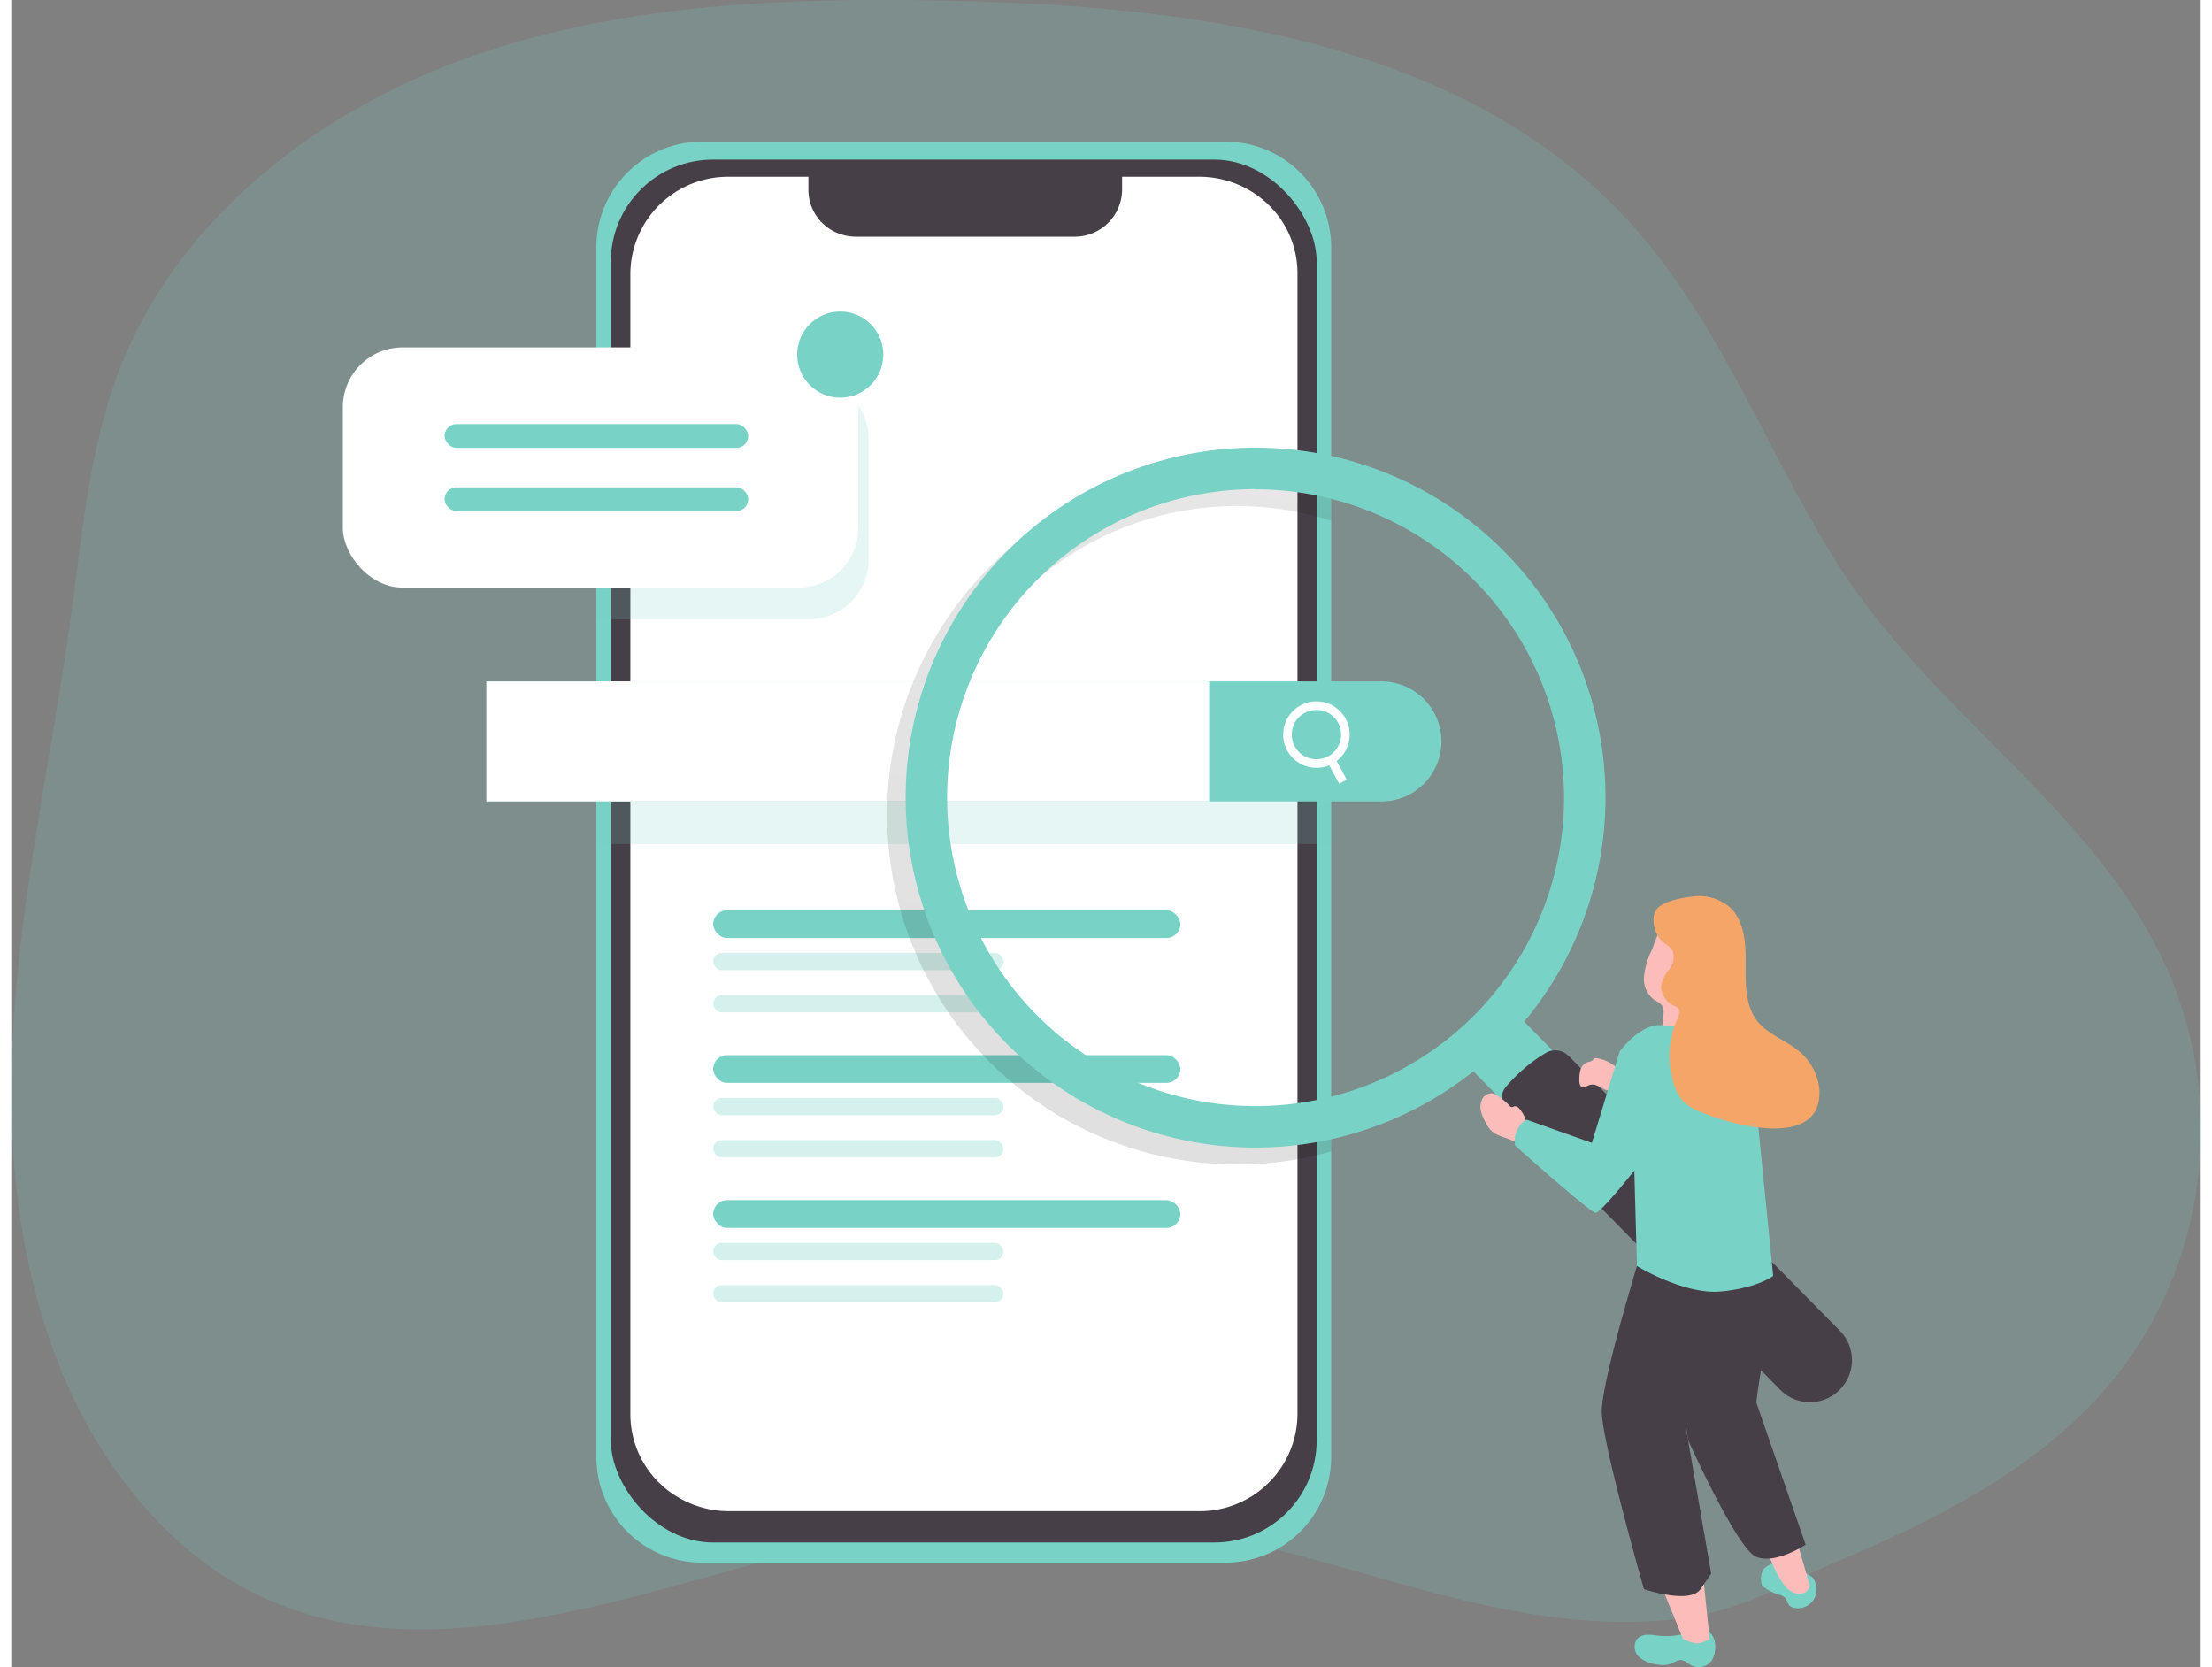 <svg id="Layer_1" data-name="Layer 1" xmlns="http://www.w3.org/2000/svg" xmlns:xlink="http://www.w3.org/1999/xlink" viewBox="0 0 369.53 281.38" width="406" height="306" class="illustration styles_illustrationTablet__1DWOa"><rect x="0" y="0" width="369.53" height="281.38" fill="#808080" stroke="none"/><defs><linearGradient id="linear-gradient" x1="157.8" y1="392.22" x2="326.3" y2="-282.82" gradientUnits="userSpaceOnUse"><stop offset="0.01"></stop><stop offset="0.08" stop-opacity="0.69"></stop><stop offset="0.21" stop-opacity="0.32"></stop><stop offset="1" stop-opacity="0"></stop></linearGradient></defs><title>9</title><path d="M186.19,30.59c-1.72-.06-3.43-.1-5.13-.14-27.29-.57-55.14.35-80.91,9.34S50.63,67,40.72,92.4c-5.13,13.19-6.34,27.51-8.25,41.53-3.57,26.29-9.78,52.35-10.11,78.87s6,54.44,24.21,73.76c31.59,33.56,75.41,13.67,113,4.63a157.66,157.66,0,0,1,68-1.21c14.84,3,29.17,8.17,44,11.35,10.67,2.29,21.77,3.55,32.64,2.14,10.44-1.35,18.49-6.33,28-10.34,18.1-7.68,36.4-17.46,47.94-33.95A67.46,67.46,0,0,0,391.63,215c-3.55-41.16-42-58.44-61.85-90.79-11.56-18.8-19.44-40.12-34.31-56.42C268.79,38.59,226.05,31.86,186.19,30.59Z" transform="translate(-22.35 -30.32)" fill="#79d2c6" opacity="0.18" style="isolation: isolate;"></path><path d="M245.12,72.07V276.22a17.83,17.83,0,0,1-17.83,17.83H138.93a17.83,17.83,0,0,1-17.83-17.83V72.07a17.83,17.83,0,0,1,17.83-17.84h88.36A17.83,17.83,0,0,1,245.12,72.07Z" transform="translate(-22.35 -30.32)" fill="#79d2c6"></path><rect x="101.19" y="26.94" width="119.13" height="233.39" rx="17.24" fill="#473f47"></rect><path d="M239.43,76.45V269.06a16.47,16.47,0,0,1-16.63,16.3H143.49a16.71,16.71,0,0,1-8.27-2.16,16.22,16.22,0,0,1-8.38-14.14V76.45a16.48,16.48,0,0,1,16.65-16.3h13.4v2.37a7.89,7.89,0,0,0,5,7.17,8.32,8.32,0,0,0,3.05.58h36.84a8,8,0,0,0,8.05-7.88V60.15h13a16.77,16.77,0,0,1,11.49,4.52A16.1,16.1,0,0,1,239.43,76.45Z" transform="translate(-22.35 -30.32)" fill="#fff"></path><rect x="118.47" y="160.84" width="48.99" height="2.91" rx="1.45" fill="#79d2c6" opacity="0.31" style="isolation: isolate;"></rect><rect x="118.47" y="167.95" width="48.99" height="2.91" rx="1.45" fill="#79d2c6" opacity="0.31" style="isolation: isolate;"></rect><rect x="98.74" y="134.65" width="124.03" height="7.79" fill="#79d2c6" opacity="0.18" style="isolation: isolate;"></rect><path d="M80.19,115H231.25a10.13,10.13,0,0,1,10.13,10.13v0a10.13,10.13,0,0,1-10.13,10.13H80.19a0,0,0,0,1,0,0V115A0,0,0,0,1,80.19,115Z" fill="#79d2c6"></path><rect x="80.19" y="115" width="121.98" height="20.25" fill="#fff"></rect><circle cx="220.28" cy="123.98" r="4.89" fill="none" stroke="#fff" stroke-miterlimit="10" stroke-width="1.45"></circle><path d="M247.1,162.25l-2-3.73" transform="translate(-22.35 -30.32)" fill="none" stroke="#fff" stroke-miterlimit="10" stroke-width="1.45"></path><rect x="118.47" y="153.63" width="78.84" height="4.68" rx="2.34" fill="#79d2c6"></rect><rect x="118.47" y="185.31" width="48.99" height="2.91" rx="1.45" fill="#79d2c6" opacity="0.31" style="isolation: isolate;"></rect><rect x="118.47" y="192.42" width="48.99" height="2.91" rx="1.45" fill="#79d2c6" opacity="0.31" style="isolation: isolate;"></rect><rect x="118.47" y="178.09" width="78.84" height="4.68" rx="2.34" fill="#79d2c6"></rect><rect x="118.47" y="209.77" width="48.99" height="2.91" rx="1.45" fill="#79d2c6" opacity="0.31" style="isolation: isolate;"></rect><rect x="118.47" y="216.89" width="48.99" height="2.91" rx="1.45" fill="#79d2c6" opacity="0.31" style="isolation: isolate;"></rect><rect x="118.47" y="202.56" width="78.84" height="4.68" rx="2.34" fill="#79d2c6"></rect><g opacity="0.41"><path d="M229.21,115.73a51.69,51.69,0,0,1,15.91,2.49v-7.31a59.06,59.06,0,1,0,0,113.76v-7.31a52.06,52.06,0,1,1-15.91-101.63Z" transform="translate(-22.35 -30.32)" fill="url(#linear-gradient)"></path></g><path d="M232.36,224A59.06,59.06,0,1,1,291.42,165,59.13,59.13,0,0,1,232.36,224Zm0-111.12A52.06,52.06,0,1,0,284.42,165,52.11,52.11,0,0,0,232.36,112.91Z" transform="translate(-22.35 -30.32)" fill="#79d2c6"></path><path d="M312.35,252.45a6,6,0,0,1-4.28-1.79l-38.7-39.27a6,6,0,1,1,8.55-8.42l38.7,39.27a6,6,0,0,1-4.27,10.21Z" transform="translate(-22.35 -30.32)" fill="#79d2c6"></path><path d="M330.89,264.93a7.06,7.06,0,0,1-10-.07l-45.56-46.24a5.88,5.88,0,0,1-.69-.82q-.18-.24-.33-.48a3.08,3.08,0,0,1,.28-3.54,26.38,26.38,0,0,1,2.89-2.94,24.64,24.64,0,0,1,3.86-2.81,3.11,3.11,0,0,1,3.63.31l0,0a4.1,4.1,0,0,1,.39.35L331,254.94A7.06,7.06,0,0,1,330.89,264.93Z" transform="translate(-22.35 -30.32)" fill="#473f47"></path><path d="M167.05,104.39v20.36A10.09,10.09,0,0,1,157,134.84H121.1V94.3H157A10.09,10.09,0,0,1,167.05,104.39Z" transform="translate(-22.35 -30.32)" fill="#79d2c6" opacity="0.18" style="isolation: isolate;"></path><rect x="55.96" y="58.63" width="87" height="40.54" rx="10.09" fill="#fff"></rect><circle cx="139.91" cy="59.85" r="7.27" fill="#79d2c6"></circle><rect x="73.14" y="71.58" width="51.24" height="4.01" rx="2" fill="#79d2c6"></rect><rect x="73.14" y="82.25" width="51.24" height="4.01" rx="2" fill="#79d2c6"></rect><path d="M326.28,296.43a3.42,3.42,0,0,1,.3,3.83,3.17,3.17,0,0,1-3.46,1.39,1.53,1.53,0,0,1-.62-.32c-.37-.36-.43-1-.78-1.36a2.58,2.58,0,0,0-1.27-.56,9.08,9.08,0,0,1-2.31-1.25.91.91,0,0,1-.29-.26.92.92,0,0,1-.11-.43,3.21,3.21,0,0,1,.33-2.26,2.56,2.56,0,0,1,.76-.63,3.68,3.68,0,0,1,1.83-.55,4.76,4.76,0,0,1,1.47.34,11.26,11.26,0,0,1,3.68,1.84" transform="translate(-22.35 -30.32)" fill="#79d2c6"></path><path d="M323.69,290.3l2.23,7.68s-.42,1.93-2.78,1.12-4.34-6.86-4.34-6.86Z" transform="translate(-22.35 -30.32)" fill="#fcbdba"></path><path d="M300.15,306.36a9.44,9.44,0,0,0-1.84-.13,2.28,2.28,0,0,0-1.62.78,2.35,2.35,0,0,0,.44,3,5.43,5.43,0,0,0,2.95,1.22,4.49,4.49,0,0,0,2,0c.83-.24,1.62-.93,2.45-.67a3.85,3.85,0,0,1,1,.61,2.76,2.76,0,0,0,3.74-.47,3.55,3.55,0,0,0,.51-1.18c.35-1.33.19-3-.91-3.77-1.3-.93-2.31-.29-3.56.14A12.35,12.35,0,0,1,300.15,306.36Z" transform="translate(-22.35 -30.32)" fill="#79d2c6"></path><path d="M301.23,298.91l3.26,8s1.87,1.13,3.2.63L309,307l-1.15-11.17Z" transform="translate(-22.35 -30.32)" fill="#fcbdba"></path><path d="M277,217.59c-.22-.29-.51-.61-.86-.56s-.41.19-.62.13a.64.64,0,0,1-.32-.25,10.08,10.08,0,0,0-1.65-1.41,2.89,2.89,0,0,0-1.28-.65,1.75,1.75,0,0,0-1.67,1,3,3,0,0,0-.21,2,7.44,7.44,0,0,0,.8,1.91A5.68,5.68,0,0,0,272,221c1,1.09,2.66,1.27,4,1.94a1.14,1.14,0,0,0,.47.16.92.92,0,0,0,.67-.49,5.13,5.13,0,0,0,.91-2.5A4.37,4.37,0,0,0,277,217.59Z" transform="translate(-22.35 -30.32)" fill="#fcbdba"></path><path d="M290,208.92a.66.66,0,0,0-.48.05,1.2,1.2,0,0,0-.22.23c-.28.3-.74.31-1.12.48a1.94,1.94,0,0,0-1,1.23,5.72,5.72,0,0,0-.17,1.61,2.21,2.21,0,0,0,.09.85.74.74,0,0,0,.62.5,1.53,1.53,0,0,0,.63-.27,1.88,1.88,0,0,1,1.25-.2,6.9,6.9,0,0,1,1.56.73,1.61,1.61,0,0,0,1.64,0,2,2,0,0,0,.51-.72c.45-1,1-2.11,0-2.92A6.79,6.79,0,0,0,290,208.92Z" transform="translate(-22.35 -30.32)" fill="#fcbdba"></path><path d="M319.72,245.67a112.32,112.32,0,0,1-1.41,12.55c-.9,4.12-1.44,8.8-1.44,8.8l8.33,24s-5.07,3.37-8.33,2.06-11.51-19.71-11.51-19.71l-3.14-20.93,8.31-9.54Z" transform="translate(-22.35 -30.32)" fill="#473f47"></path><path d="M296.73,244s-5.94,19.47-5.94,24.53,7.12,30,7.12,30,7.73,2.62,9.54,0l1.81-2.62-4.35-25.1s6.16-13.1,7.25-16.47a36.45,36.45,0,0,0,1.41-6.37Z" transform="translate(-22.35 -30.32)" fill="#473f47"></path><path d="M299.23,190.67a13.15,13.15,0,0,0-1.31,4.43,4.41,4.41,0,0,0,1.77,4,4.84,4.84,0,0,1,1.05.68c1.12,1.14-.16,3.21.48,4.69a2.21,2.21,0,0,0,2.76,1,3.68,3.68,0,0,0,2-2.43,11.32,11.32,0,0,0,.38-3.29l.11-6.61a8.46,8.46,0,0,0-.67-4.31,4.29,4.29,0,0,0-4-2.16C300.26,187,299.79,189.38,299.23,190.67Z" transform="translate(-22.35 -30.32)" fill="#fcbdba"></path><path d="M276.17,223.67S288.85,235,289.75,235s6.53-7.12,6.53-7.12l.45,16.11a37.41,37.41,0,0,0,4.88,2.42c2.74,1.12,6.21,2.16,9.24,1.88,6.16-.56,8.87-2.62,8.87-2.62l-3.79-37.94s-7.18-5.17-9.63-4.38a15.12,15.12,0,0,1-5.31,0c-3.54-.46-7.16,4.38-7.16,4.38l-4.71,15.47-11.05-3.92A4.24,4.24,0,0,0,276.17,223.67Z" transform="translate(-22.35 -30.32)" fill="#79d2c6"></path><path d="M300.3,183.5c1.33-1.21,4.34-1.71,5.81-1.87a8,8,0,0,1,6.35,1.86c2.4,2.28,2.65,6,2.62,9.42S315,200,317,202.6c1.72,2.22,4.53,3.14,6.72,4.85a9.48,9.48,0,0,1,3.8,6.82c.51,10.28-15.19,5.87-20.38,3.58a7.93,7.93,0,0,1-2.49-1.54A7.31,7.31,0,0,1,303,213.4a15.43,15.43,0,0,1,.58-11.2c.24-.52.5-1.17.17-1.63a1.71,1.71,0,0,0-.66-.46,3.75,3.75,0,0,1-2.31-3.33,6.46,6.46,0,0,1,1.38-2.86,3.29,3.29,0,0,0,.62-3c-.36-.81-1.22-1.21-1.86-1.8-1.12-1-1.93-3.69-1-5.13A2.55,2.55,0,0,1,300.3,183.5Z" transform="translate(-22.35 -30.32)" fill="#f6a569"></path></svg>